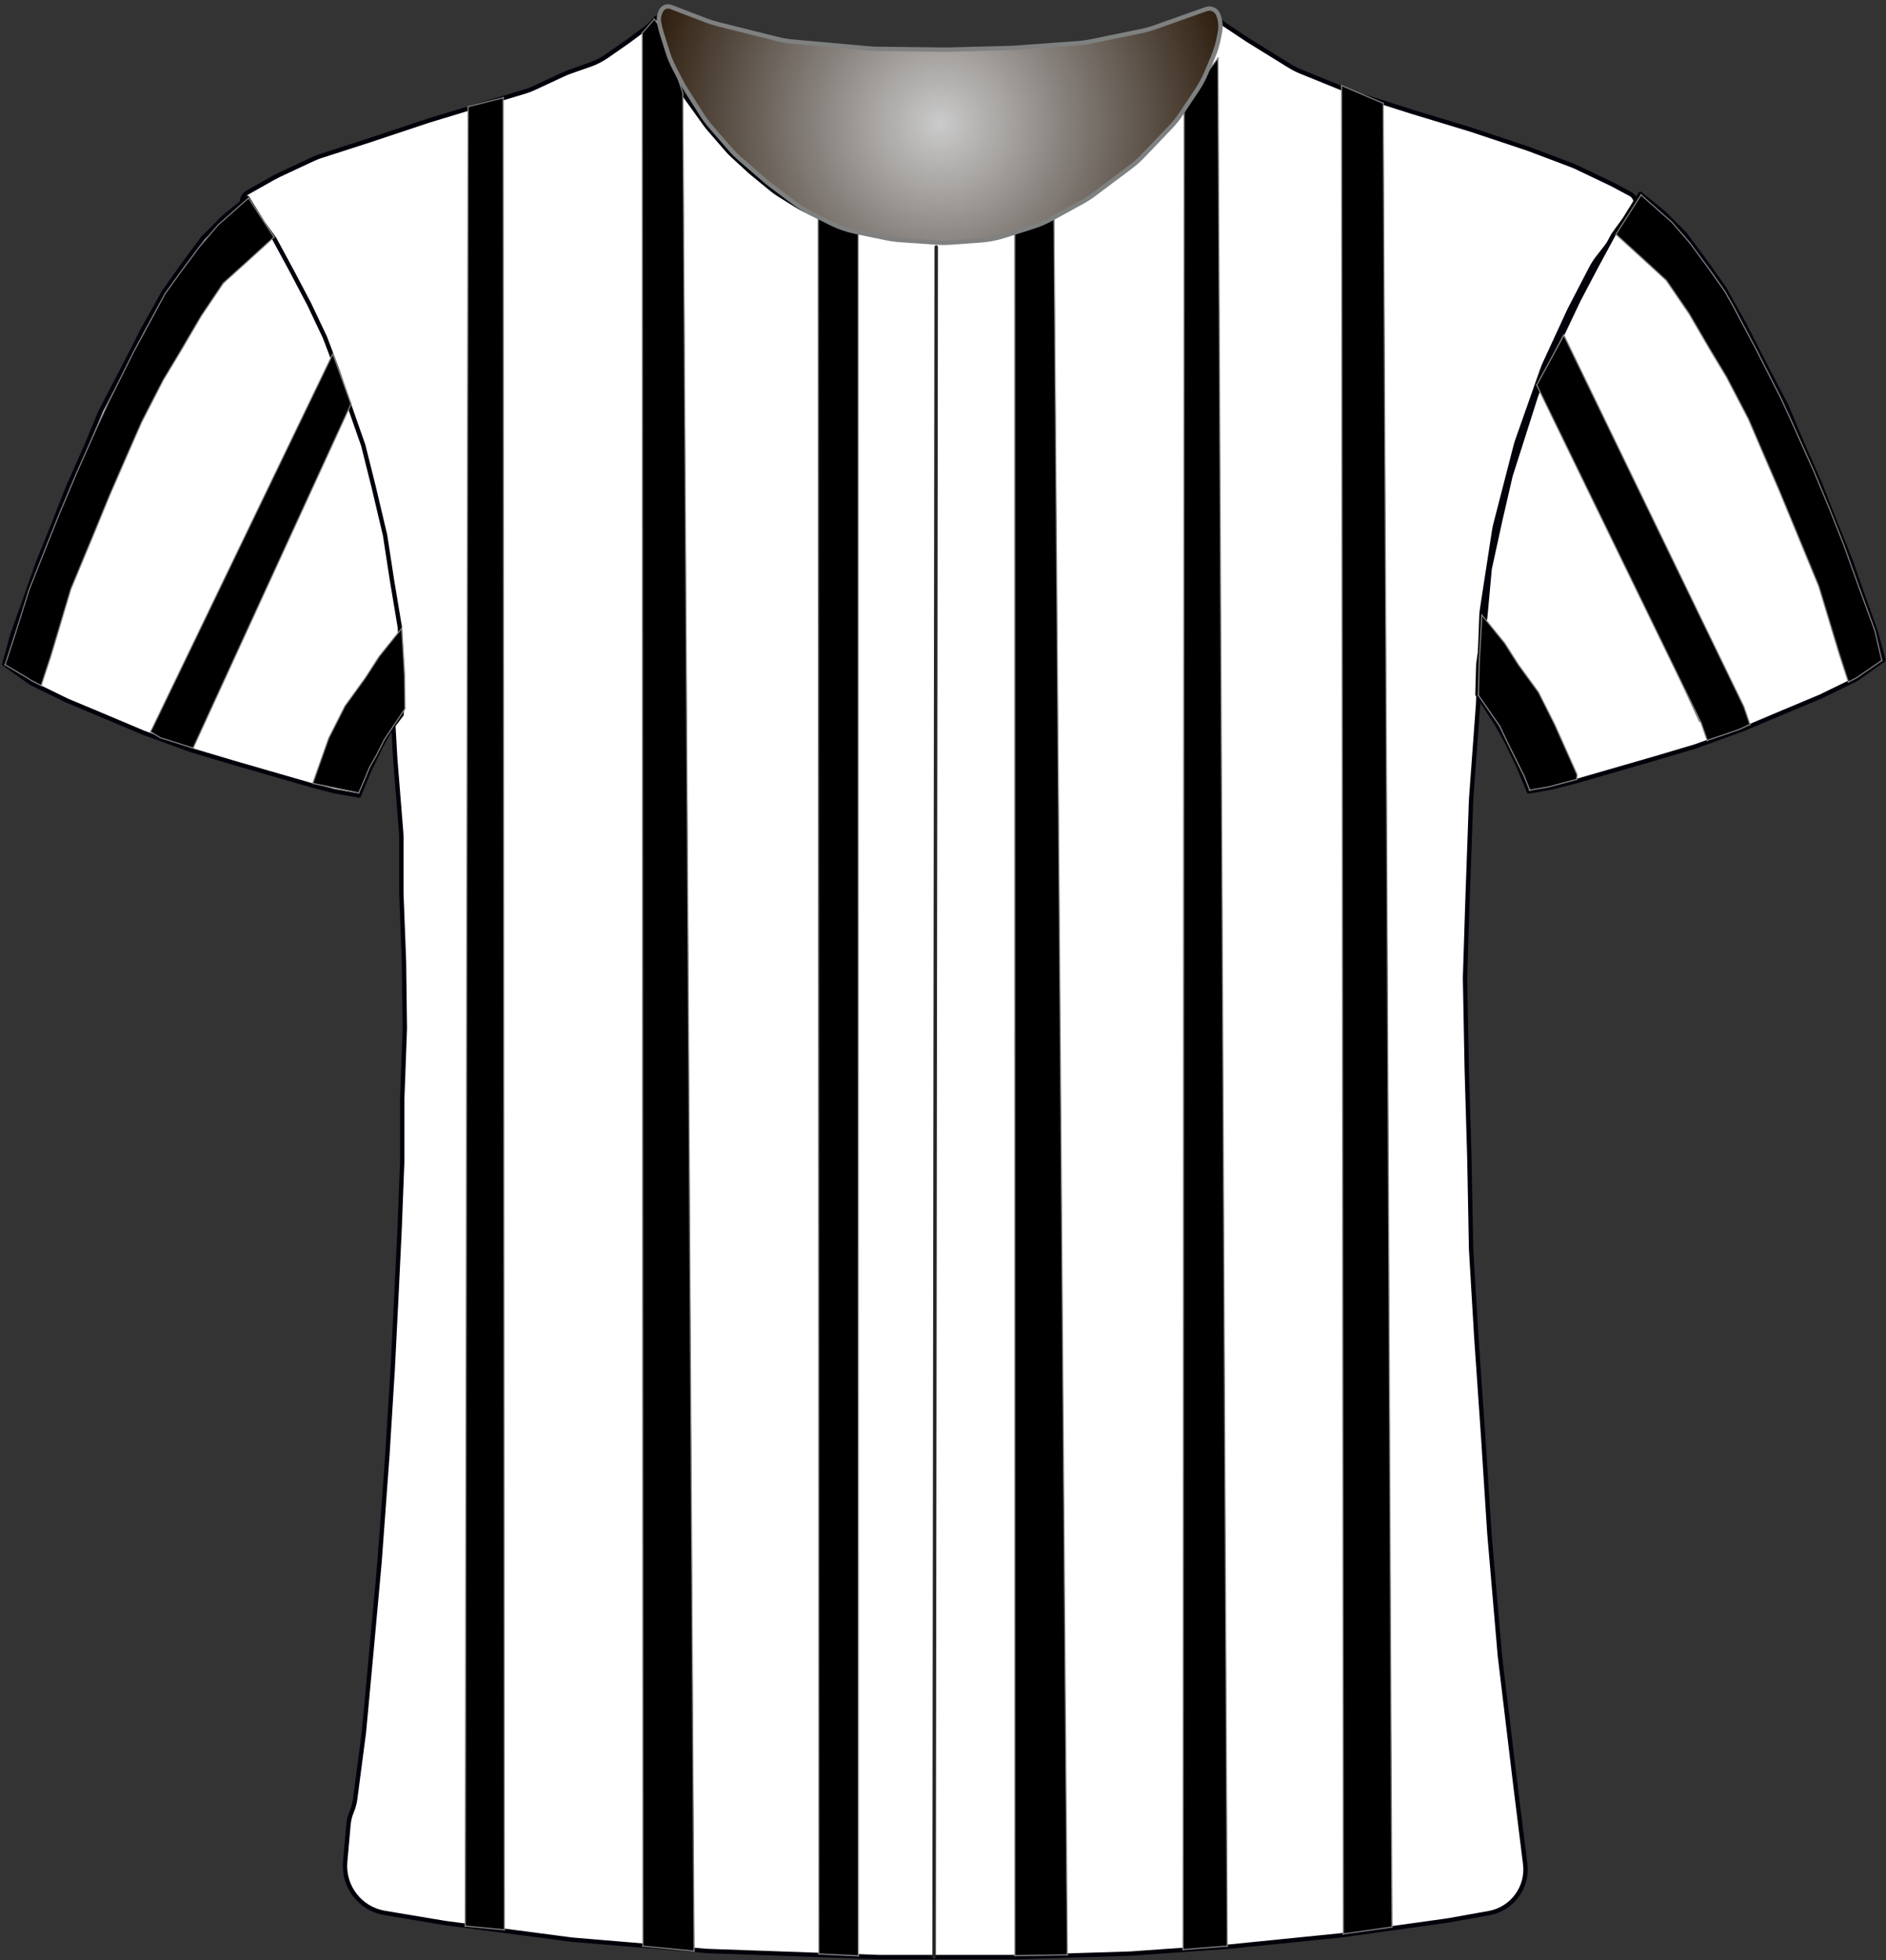 <?xml version="1.0" encoding="UTF-8" standalone="no"?>
<!DOCTYPE svg PUBLIC "-//W3C//DTD SVG 1.1//EN" "http://www.w3.org/Graphics/SVG/1.1/DTD/svg11.dtd">
<svg xmlns="http://www.w3.org/2000/svg" xmlns:xl="http://www.w3.org/1999/xlink" xmlns:dc="http://purl.org/dc/elements/1.1/" version="1.1" viewBox="-37 -433 433 450" width="433" height="450">
  <rect x="-37" y="-433" width="433" height="450" fill="#333333" stroke="none"/>
  <defs>
    <radialGradient cx="0" cy="0" r="1" id="Gradient" gradientUnits="userSpaceOnUse">
      <stop offset="0" stop-color="#cbcbcb"/>
      <stop offset=".434" stop-color="#837d78"/>
      <stop offset="1" stop-color="#2b1b0b"/>
    </radialGradient>
    <radialGradient id="Obj_Gradient" xl:href="#Gradient" gradientTransform="translate(178.759 -404.6) scale(70.263)"/>
  </defs>
  <g id="yankes" stroke-opacity="1" stroke="none" fill-opacity="1" stroke-dasharray="none" fill="none">
    <title>yankes</title>
    <g id="yankes_Capa_1">
      <title>Capa 1</title>
      <g id="Graphic_20">
        <path d="M 51.33 6.173 L 65.072 8.463 C 65.256 8.494 65.44 8.521 65.624 8.545 L 93.978 12.261 C 94.224 12.293 94.471 12.32 94.719 12.34 L 124.962 14.877 C 125.219 14.898 125.476 14.914 125.734 14.923 L 164.665 16.299 C 164.853 16.306 165.042 16.309 165.23 16.309 L 196.697 16.309 C 196.864 16.309 197.031 16.307 197.197 16.301 L 222.232 15.519 C 222.442 15.512 222.652 15.502 222.862 15.487 L 244.91 13.926 C 245.068 13.915 245.226 13.901 245.384 13.885 L 270.645 11.34 C 270.846 11.319 271.048 11.295 271.249 11.267 L 295.041 7.952 C 295.245 7.923 295.449 7.891 295.652 7.855 L 304.847 6.209 C 310.175 5.256 313.825 .302 313.159 -5.068 L 310.951 -22.859 C 310.949 -22.88 310.946 -22.902 310.944 -22.923 L 307.38 -52.621 C 307.358 -52.801 307.34 -52.981 307.324 -53.161 L 304.962 -80.72 C 304.952 -80.834 304.944 -80.948 304.936 -81.061 L 303.55 -102.653 C 303.548 -102.678 303.547 -102.703 303.545 -102.729 L 301.953 -125.815 C 301.949 -125.866 301.946 -125.916 301.943 -125.967 L 300.767 -145.769 C 300.754 -145.984 300.745 -146.198 300.741 -146.413 L 300.349 -167.008 C 300.348 -167.063 300.347 -167.118 300.345 -167.174 L 299.75 -187.408 C 299.748 -187.463 299.747 -187.518 299.746 -187.574 L 299.355 -208.083 C 299.35 -208.355 299.352 -208.627 299.36 -208.898 L 299.946 -227.258 C 299.947 -227.28 299.948 -227.302 299.949 -227.324 L 300.737 -249.193 C 300.744 -249.392 300.755 -249.59 300.769 -249.788 L 302.327 -271.009 C 302.341 -271.197 302.351 -271.385 302.358 -271.574 L 303.113 -291.473 C 303.136 -292.084 303.194 -292.694 303.287 -293.299 L 306.026 -311.103 C 306.107 -311.628 306.214 -312.149 306.346 -312.663 L 310.975 -330.621 C 311.09 -331.067 311.224 -331.509 311.377 -331.944 L 317.098 -348.183 C 317.264 -348.655 317.452 -349.118 317.662 -349.572 L 323.193 -361.557 C 323.296 -361.78 323.404 -362 323.517 -362.217 L 328.275 -371.394 C 328.722 -372.257 329.248 -373.077 329.844 -373.845 L 337.237 -383.361 C 337.87 -384.175 338.294 -385.13 338.474 -386.145 L 338.474 -386.145 C 338.637 -387.067 338.189 -387.99 337.364 -388.432 L 333.475 -390.515 C 333.257 -390.632 333.035 -390.744 332.812 -390.851 L 324.958 -394.6 C 324.551 -394.794 324.136 -394.971 323.715 -395.13 L 314.04 -398.78 C 313.845 -398.854 313.648 -398.924 313.451 -398.99 L 300.756 -403.221 C 300.617 -403.268 300.477 -403.312 300.337 -403.355 L 287.453 -407.259 C 287.383 -407.28 287.312 -407.302 287.242 -407.324 L 274.738 -411.303 C 274.344 -411.428 273.956 -411.569 273.573 -411.724 L 261.597 -416.584 C 260.765 -416.921 259.964 -417.328 259.2 -417.8 L 249.581 -423.746 C 249.425 -423.843 249.271 -423.942 249.119 -424.043 L 244.229 -427.303 C 243.247 -427.957 242.376 -428.763 241.647 -429.691 L 241.647 -429.691 C 241.542 -429.825 241.347 -429.849 241.213 -429.743 C 241.11 -429.662 241.069 -429.526 241.11 -429.402 L 241.247 -428.991 C 241.707 -427.613 241.811 -426.142 241.551 -424.713 L 241.156 -422.54 C 240.885 -421.048 240.403 -419.603 239.725 -418.246 L 238.193 -415.182 C 237.896 -414.588 237.563 -414.014 237.195 -413.462 L 233.991 -408.656 C 233.563 -408.014 233.088 -407.403 232.571 -406.828 L 228.009 -401.759 C 227.968 -401.714 227.927 -401.668 227.885 -401.623 L 221.891 -395.115 C 221.263 -394.434 220.577 -393.808 219.841 -393.245 L 214.817 -389.403 C 214.371 -389.062 213.907 -388.744 213.428 -388.452 L 206.941 -384.497 C 206.28 -384.093 205.589 -383.739 204.876 -383.435 L 197.761 -380.407 C 196.953 -380.064 196.119 -379.787 195.266 -379.58 L 191.187 -378.591 C 190.362 -378.391 189.522 -378.257 188.676 -378.19 L 182.976 -377.74 C 182.557 -377.707 182.137 -377.691 181.717 -377.691 L 174.684 -377.691 C 173.927 -377.691 173.171 -377.745 172.422 -377.852 L 164.475 -378.987 C 163.99 -379.056 163.509 -379.148 163.032 -379.261 L 157.071 -380.68 C 155.925 -380.953 154.814 -381.352 153.755 -381.868 L 147.475 -384.935 C 146.99 -385.172 146.518 -385.433 146.059 -385.718 L 141.847 -388.332 C 141.248 -388.704 140.674 -389.115 140.129 -389.563 L 135.683 -393.215 C 135.459 -393.399 135.241 -393.589 135.027 -393.784 L 131.225 -397.27 C 130.774 -397.683 130.346 -398.123 129.945 -398.585 L 125.827 -403.338 C 125.507 -403.706 125.205 -404.089 124.921 -404.485 L 120.491 -410.655 C 119.996 -411.345 119.557 -412.072 119.177 -412.831 L 117.252 -416.681 C 116.785 -417.616 116.186 -418.48 115.474 -419.245 L 115.464 -419.256 C 114.771 -420.001 114.321 -420.939 114.174 -421.945 L 114.174 -421.945 C 114.023 -422.972 113.995 -424.013 114.089 -425.046 L 114.399 -428.457 C 114.423 -428.719 114.23 -428.951 113.968 -428.975 C 113.805 -428.99 113.647 -428.92 113.547 -428.791 L 113.547 -428.791 C 112.884 -427.928 112.104 -427.162 111.229 -426.515 L 107.333 -423.628 C 107.209 -423.537 107.084 -423.447 106.958 -423.359 L 102.336 -420.137 C 101.149 -419.31 99.856 -418.648 98.491 -418.168 L 93.884 -416.55 C 93.393 -416.377 92.911 -416.181 92.44 -415.962 L 85.593 -412.777 C 84.897 -412.453 84.178 -412.18 83.443 -411.959 L 72.572 -408.698 C 72.556 -408.693 72.539 -408.688 72.522 -408.683 L 61.554 -405.354 C 61.416 -405.312 61.279 -405.268 61.142 -405.223 L 48.221 -400.915 C 48.172 -400.899 48.123 -400.883 48.073 -400.867 L 36.706 -397.2 C 36.068 -396.994 35.443 -396.748 34.835 -396.464 L 26.903 -392.751 C 26.533 -392.578 26.169 -392.39 25.813 -392.189 L 19.867 -388.828 C 18.614 -388.12 18.172 -386.53 18.881 -385.277 C 18.958 -385.14 19.047 -385.011 19.147 -384.891 L 20.011 -383.854 C 20.766 -382.948 21.419 -381.961 21.957 -380.912 L 25.034 -374.912 C 25.11 -374.764 25.187 -374.618 25.267 -374.474 L 29.222 -367.317 C 29.306 -367.166 29.387 -367.014 29.465 -366.86 L 33.574 -358.822 C 33.823 -358.335 34.047 -357.835 34.244 -357.325 L 37.727 -348.343 C 37.741 -348.308 37.754 -348.274 37.768 -348.239 L 41.364 -339.153 C 41.486 -338.845 41.599 -338.533 41.701 -338.218 L 44.323 -330.165 C 44.339 -330.116 44.355 -330.066 44.371 -330.016 L 47.443 -320.258 C 47.646 -319.614 47.807 -318.958 47.927 -318.293 L 49.913 -307.284 C 49.936 -307.155 49.957 -307.026 49.977 -306.897 L 51.683 -295.904 C 51.726 -295.629 51.762 -295.352 51.79 -295.075 L 52.677 -286.378 C 52.724 -285.92 52.751 -285.46 52.758 -285 L 52.942 -273.024 C 52.946 -272.802 52.954 -272.58 52.966 -272.358 L 53.737 -258.876 C 53.744 -258.753 53.752 -258.629 53.762 -258.506 L 55.096 -241.931 C 55.13 -241.505 55.147 -241.076 55.147 -240.648 L 55.147 -228.198 C 55.147 -227.993 55.151 -227.788 55.159 -227.583 L 55.74 -212.494 C 55.745 -212.359 55.748 -212.223 55.75 -212.087 L 55.942 -197.291 C 55.946 -197.024 55.942 -196.758 55.933 -196.491 L 55.358 -180.987 C 55.351 -180.79 55.347 -180.592 55.347 -180.395 L 55.347 -166.798 C 55.347 -166.593 55.343 -166.388 55.336 -166.184 L 54.75 -150.969 C 54.748 -150.917 54.746 -150.865 54.744 -150.813 L 53.948 -134.31 C 53.948 -134.297 53.947 -134.284 53.946 -134.271 L 53.152 -118.58 C 53.149 -118.521 53.146 -118.461 53.142 -118.402 L 51.953 -99.181 C 51.949 -99.121 51.945 -99.061 51.941 -99.001 L 50.158 -74.631 C 50.151 -74.538 50.143 -74.444 50.135 -74.35 L 48.349 -54.706 C 48.348 -54.696 48.347 -54.686 48.346 -54.676 L 46.575 -35.591 C 46.557 -35.391 46.534 -35.191 46.508 -34.992 L 44.548 -20.019 C 44.415 -19.005 44.146 -18.013 43.747 -17.071 L 43.747 -17.071 C 43.35 -16.13 43.101 -15.133 43.01 -14.116 L 42.247 -5.571 C 41.74 .116 45.698 5.234 51.33 6.173 Z" fill="white"/>
        <path d="M 51.33 6.173 L 65.072 8.463 C 65.256 8.494 65.44 8.521 65.624 8.545 L 93.978 12.261 C 94.224 12.293 94.471 12.32 94.719 12.34 L 124.962 14.877 C 125.219 14.898 125.476 14.914 125.734 14.923 L 164.665 16.299 C 164.853 16.306 165.042 16.309 165.23 16.309 L 196.697 16.309 C 196.864 16.309 197.031 16.307 197.197 16.301 L 222.232 15.519 C 222.442 15.512 222.652 15.502 222.862 15.487 L 244.91 13.926 C 245.068 13.915 245.226 13.901 245.384 13.885 L 270.645 11.34 C 270.846 11.319 271.048 11.295 271.249 11.267 L 295.041 7.952 C 295.245 7.923 295.449 7.891 295.652 7.855 L 304.847 6.209 C 310.175 5.256 313.825 .302 313.159 -5.068 L 310.951 -22.859 C 310.949 -22.88 310.946 -22.902 310.944 -22.923 L 307.38 -52.621 C 307.358 -52.801 307.34 -52.981 307.324 -53.161 L 304.962 -80.72 C 304.952 -80.834 304.944 -80.948 304.936 -81.061 L 303.55 -102.653 C 303.548 -102.678 303.547 -102.703 303.545 -102.729 L 301.953 -125.815 C 301.949 -125.866 301.946 -125.916 301.943 -125.967 L 300.767 -145.769 C 300.754 -145.984 300.745 -146.198 300.741 -146.413 L 300.349 -167.008 C 300.348 -167.063 300.347 -167.118 300.345 -167.174 L 299.75 -187.408 C 299.748 -187.463 299.747 -187.518 299.746 -187.574 L 299.355 -208.083 C 299.35 -208.355 299.352 -208.627 299.36 -208.898 L 299.946 -227.258 C 299.947 -227.28 299.948 -227.302 299.949 -227.324 L 300.737 -249.193 C 300.744 -249.392 300.755 -249.59 300.769 -249.788 L 302.327 -271.009 C 302.341 -271.197 302.351 -271.385 302.358 -271.574 L 303.113 -291.473 C 303.136 -292.084 303.194 -292.694 303.287 -293.299 L 306.026 -311.103 C 306.107 -311.628 306.214 -312.149 306.346 -312.663 L 310.975 -330.621 C 311.09 -331.067 311.224 -331.509 311.377 -331.944 L 317.098 -348.183 C 317.264 -348.655 317.452 -349.118 317.662 -349.572 L 323.193 -361.557 C 323.296 -361.78 323.404 -362 323.517 -362.217 L 328.275 -371.394 C 328.722 -372.257 329.248 -373.077 329.844 -373.845 L 337.237 -383.361 C 337.87 -384.175 338.294 -385.13 338.474 -386.145 L 338.474 -386.145 C 338.637 -387.067 338.189 -387.99 337.364 -388.432 L 333.475 -390.515 C 333.257 -390.632 333.035 -390.744 332.812 -390.851 L 324.958 -394.6 C 324.551 -394.794 324.136 -394.971 323.715 -395.13 L 314.04 -398.78 C 313.845 -398.854 313.648 -398.924 313.451 -398.99 L 300.756 -403.221 C 300.617 -403.268 300.477 -403.312 300.337 -403.355 L 287.453 -407.259 C 287.383 -407.28 287.312 -407.302 287.242 -407.324 L 274.738 -411.303 C 274.344 -411.428 273.956 -411.569 273.573 -411.724 L 261.597 -416.584 C 260.765 -416.921 259.964 -417.328 259.2 -417.8 L 249.581 -423.746 C 249.425 -423.843 249.271 -423.942 249.119 -424.043 L 244.229 -427.303 C 243.247 -427.957 242.376 -428.763 241.647 -429.691 L 241.647 -429.691 C 241.542 -429.825 241.347 -429.849 241.213 -429.743 C 241.11 -429.662 241.069 -429.526 241.11 -429.402 L 241.247 -428.991 C 241.707 -427.613 241.811 -426.142 241.551 -424.713 L 241.156 -422.54 C 240.885 -421.048 240.403 -419.603 239.725 -418.246 L 238.193 -415.182 C 237.896 -414.588 237.563 -414.014 237.195 -413.462 L 233.991 -408.656 C 233.563 -408.014 233.088 -407.403 232.571 -406.828 L 228.009 -401.759 C 227.968 -401.714 227.927 -401.668 227.885 -401.623 L 221.891 -395.115 C 221.263 -394.434 220.577 -393.808 219.841 -393.245 L 214.817 -389.403 C 214.371 -389.062 213.907 -388.744 213.428 -388.452 L 206.941 -384.497 C 206.28 -384.093 205.589 -383.739 204.876 -383.435 L 197.761 -380.407 C 196.953 -380.064 196.119 -379.787 195.266 -379.58 L 191.187 -378.591 C 190.362 -378.391 189.522 -378.257 188.676 -378.19 L 182.976 -377.74 C 182.557 -377.707 182.137 -377.691 181.717 -377.691 L 174.684 -377.691 C 173.927 -377.691 173.171 -377.745 172.422 -377.852 L 164.475 -378.987 C 163.99 -379.056 163.509 -379.148 163.032 -379.261 L 157.071 -380.68 C 155.925 -380.953 154.814 -381.352 153.755 -381.868 L 147.475 -384.935 C 146.99 -385.172 146.518 -385.433 146.059 -385.718 L 141.847 -388.332 C 141.248 -388.704 140.674 -389.115 140.129 -389.563 L 135.683 -393.215 C 135.459 -393.399 135.241 -393.589 135.027 -393.784 L 131.225 -397.27 C 130.774 -397.683 130.346 -398.123 129.945 -398.585 L 125.827 -403.338 C 125.507 -403.706 125.205 -404.089 124.921 -404.485 L 120.491 -410.655 C 119.996 -411.345 119.557 -412.072 119.177 -412.831 L 117.252 -416.681 C 116.785 -417.616 116.186 -418.48 115.474 -419.245 L 115.464 -419.256 C 114.771 -420.001 114.321 -420.939 114.174 -421.945 L 114.174 -421.945 C 114.023 -422.972 113.995 -424.013 114.089 -425.046 L 114.399 -428.457 C 114.423 -428.719 114.23 -428.951 113.968 -428.975 C 113.805 -428.99 113.647 -428.92 113.547 -428.791 L 113.547 -428.791 C 112.884 -427.928 112.104 -427.162 111.229 -426.515 L 107.333 -423.628 C 107.209 -423.537 107.084 -423.447 106.958 -423.359 L 102.336 -420.137 C 101.149 -419.31 99.856 -418.648 98.491 -418.168 L 93.884 -416.55 C 93.393 -416.377 92.911 -416.181 92.44 -415.962 L 85.593 -412.777 C 84.897 -412.453 84.178 -412.18 83.443 -411.959 L 72.572 -408.698 C 72.556 -408.693 72.539 -408.688 72.522 -408.683 L 61.554 -405.354 C 61.416 -405.312 61.279 -405.268 61.142 -405.223 L 48.221 -400.915 C 48.172 -400.899 48.123 -400.883 48.073 -400.867 L 36.706 -397.2 C 36.068 -396.994 35.443 -396.748 34.835 -396.464 L 26.903 -392.751 C 26.533 -392.578 26.169 -392.39 25.813 -392.189 L 19.867 -388.828 C 18.614 -388.12 18.172 -386.53 18.881 -385.277 C 18.958 -385.14 19.047 -385.011 19.147 -384.891 L 20.011 -383.854 C 20.766 -382.948 21.419 -381.961 21.957 -380.912 L 25.034 -374.912 C 25.11 -374.764 25.187 -374.618 25.267 -374.474 L 29.222 -367.317 C 29.306 -367.166 29.387 -367.014 29.465 -366.86 L 33.574 -358.822 C 33.823 -358.335 34.047 -357.835 34.244 -357.325 L 37.727 -348.343 C 37.741 -348.308 37.754 -348.274 37.768 -348.239 L 41.364 -339.153 C 41.486 -338.845 41.599 -338.533 41.701 -338.218 L 44.323 -330.165 C 44.339 -330.116 44.355 -330.066 44.371 -330.016 L 47.443 -320.258 C 47.646 -319.614 47.807 -318.958 47.927 -318.293 L 49.913 -307.284 C 49.936 -307.155 49.957 -307.026 49.977 -306.897 L 51.683 -295.904 C 51.726 -295.629 51.762 -295.352 51.79 -295.075 L 52.677 -286.378 C 52.724 -285.92 52.751 -285.46 52.758 -285 L 52.942 -273.024 C 52.946 -272.802 52.954 -272.58 52.966 -272.358 L 53.737 -258.876 C 53.744 -258.753 53.752 -258.629 53.762 -258.506 L 55.096 -241.931 C 55.13 -241.505 55.147 -241.076 55.147 -240.648 L 55.147 -228.198 C 55.147 -227.993 55.151 -227.788 55.159 -227.583 L 55.74 -212.494 C 55.745 -212.359 55.748 -212.223 55.75 -212.087 L 55.942 -197.291 C 55.946 -197.024 55.942 -196.758 55.933 -196.491 L 55.358 -180.987 C 55.351 -180.79 55.347 -180.592 55.347 -180.395 L 55.347 -166.798 C 55.347 -166.593 55.343 -166.388 55.336 -166.184 L 54.75 -150.969 C 54.748 -150.917 54.746 -150.865 54.744 -150.813 L 53.948 -134.31 C 53.948 -134.297 53.947 -134.284 53.946 -134.271 L 53.152 -118.58 C 53.149 -118.521 53.146 -118.461 53.142 -118.402 L 51.953 -99.181 C 51.949 -99.121 51.945 -99.061 51.941 -99.001 L 50.158 -74.631 C 50.151 -74.538 50.143 -74.444 50.135 -74.35 L 48.349 -54.706 C 48.348 -54.696 48.347 -54.686 48.346 -54.676 L 46.575 -35.591 C 46.557 -35.391 46.534 -35.191 46.508 -34.992 L 44.548 -20.019 C 44.415 -19.005 44.146 -18.013 43.747 -17.071 L 43.747 -17.071 C 43.35 -16.13 43.101 -15.133 43.01 -14.116 L 42.247 -5.571 C 41.74 .116 45.698 5.234 51.33 6.173 Z" stroke="#00010a" stroke-linecap="round" stroke-linejoin="round" stroke-width="1"/>
      </g>
      <g id="Graphic_19">
        <path d="M -36 -280.554 L -29.8 -276.154 L -21.6 -272.154 L -13 -268.554 L -4 -264.754 L 7 -260.754 L 16.4 -257.954 L 25.4 -255.354 L 34.4 -252.754 L 39.8 -251.354 L 45.4 -250.354 L 47.8 -256.154 L 50.4 -261.554 L 52.6 -265.554 L 55.2 -268.954 L 55.4 -277.954 L 54.8 -288.954 L 53 -299.754 L 51.4 -310.154 L 48.8 -321.154 L 46.4 -330.754 L 43.6 -338.754 L 40.4 -348.154 L 37.6 -355.554 L 34 -363.154 L 30 -370.754 L 26 -378.154 L 23.4 -381.754 L 19.8 -387.554 L 14.4 -383.154 L 9.6 -378.354 L 5 -372.154 L .6 -365.954 L -4.2 -357.354 L -9 -347.954 L -13.8 -338.754 L -17.4 -330.154 L -21.4 -321.154 L -24.6 -312.954 L -28.4 -303.554 L -31.2 -295.554 L -34.2 -287.154 Z" fill="white"/>
        <path d="M -36 -280.554 L -29.8 -276.154 L -21.6 -272.154 L -13 -268.554 L -4 -264.754 L 7 -260.754 L 16.4 -257.954 L 25.4 -255.354 L 34.4 -252.754 L 39.8 -251.354 L 45.4 -250.354 L 47.8 -256.154 L 50.4 -261.554 L 52.6 -265.554 L 55.2 -268.954 L 55.4 -277.954 L 54.8 -288.954 L 53 -299.754 L 51.4 -310.154 L 48.8 -321.154 L 46.4 -330.754 L 43.6 -338.754 L 40.4 -348.154 L 37.6 -355.554 L 34 -363.154 L 30 -370.754 L 26 -378.154 L 23.4 -381.754 L 19.8 -387.554 L 14.4 -383.154 L 9.6 -378.354 L 5 -372.154 L .6 -365.954 L -4.2 -357.354 L -9 -347.954 L -13.8 -338.754 L -17.4 -330.154 L -21.4 -321.154 L -24.6 -312.954 L -28.4 -303.554 L -31.2 -295.554 L -34.2 -287.154 Z" stroke="#00010a" stroke-linecap="round" stroke-linejoin="round" stroke-width="1"/>
      </g>
      <g id="Graphic_18">
        <path d="M 395.405 -281.497 L 389.205 -277.097 L 381.005 -273.097 L 372.405 -269.497 L 363.405 -265.697 L 352.405 -261.697 L 343.005 -258.897 L 334.005 -256.297 L 325.005 -253.697 L 319.605 -252.297 L 314.005 -251.297 L 311.605 -257.097 L 309.005 -262.497 L 306.805 -266.497 L 302.2 -273.6 L 302.4 -280.6 L 304 -291.4 L 305 -302.4 L 307.4 -313.4 L 309.8 -323.8 L 312.8 -333.2 L 315.6 -342 L 318.4 -349.6 L 321.805 -356.497 L 325.405 -364.097 L 329.405 -371.697 L 333.405 -379.097 L 336.005 -382.697 L 339.605 -388.497 L 345.005 -384.097 L 349.805 -379.297 L 354.405 -373.097 L 358.805 -366.897 L 363.605 -358.297 L 368.405 -348.897 L 373.205 -339.697 L 376.805 -331.097 L 380.805 -322.097 L 384.005 -313.897 L 387.805 -304.497 L 390.605 -296.497 L 393.605 -288.097 Z" fill="white"/>
        <path d="M 395.405 -281.497 L 389.205 -277.097 L 381.005 -273.097 L 372.405 -269.497 L 363.405 -265.697 L 352.405 -261.697 L 343.005 -258.897 L 334.005 -256.297 L 325.005 -253.697 L 319.605 -252.297 L 314.005 -251.297 L 311.605 -257.097 L 309.005 -262.497 L 306.805 -266.497 L 302.2 -273.6 L 302.4 -280.6 L 304 -291.4 L 305 -302.4 L 307.4 -313.4 L 309.8 -323.8 L 312.8 -333.2 L 315.6 -342 L 318.4 -349.6 L 321.805 -356.497 L 325.405 -364.097 L 329.405 -371.697 L 333.405 -379.097 L 336.005 -382.697 L 339.605 -388.497 L 345.005 -384.097 L 349.805 -379.297 L 354.405 -373.097 L 358.805 -366.897 L 363.605 -358.297 L 368.405 -348.897 L 373.205 -339.697 L 376.805 -331.097 L 380.805 -322.097 L 384.005 -313.897 L 387.805 -304.497 L 390.605 -296.497 L 393.605 -288.097 Z" stroke="#00010a" stroke-linecap="round" stroke-linejoin="round" stroke-width="1"/>
      </g>
      <g id="Graphic_11">
        <path d="M 196 16 L 208 15.8 L 205 -383.5 L 196 -381.362 Z" fill="black"/>
        <path d="M 195.948 16.001 L 208.104 15.799 M 208.032 15.88 L 204.955 -383.606 M 205.033 -383.555 L 195.834 -381.383 M 195.954 -381.51 L 196 16.058 M 195.964 15.97 L 208.047 15.782 M 208.038 15.864 L 204.959 -383.552 M 205.052 -383.557 L 195.972 -381.418 M 195.981 -381.526 L 196.019 15.984" stroke="gray" stroke-linecap="round" stroke-linejoin="round" stroke-width=".25"/>
      </g>
      <g id="Graphic_10">
        <path d="M 151 15.6 L 160 16 L 160 -380.313 L 150.8 -383.5 Z" fill="black"/>
        <path d="M 150.924 15.596 L 160.122 16.041 M 160.047 16.128 L 160.018 -380.38 M 160.133 -380.262 L 150.778 -383.543 M 150.829 -383.615 L 151 15.642 M 150.94 15.572 L 160.064 16.007 M 160.048 16.113 L 160.025 -380.317 M 160.145 -380.269 L 150.84 -383.526 M 150.855 -383.631 L 151.018 15.584" stroke="gray" stroke-linecap="round" stroke-linejoin="round" stroke-width=".25"/>
      </g>
      <g id="Graphic_9">
        <path d="M 110.6 13.8 L 122.4 15 L 119.8 -411.735 L 115 -426.2 L 113.2 -428.6 L 110.4 -425.4 Z" fill="black"/>
        <path d="M 110.5 13.79 L 122.414 14.956 M 122.339 15.052 L 119.756 -411.764 M 119.778 -411.612 L 114.955 -426.275 M 115.051 -426.104 L 113.147 -428.665 M 113.23 -428.617 L 110.402 -425.367 M 110.443 -425.526 L 110.6 13.864 M 110.515 13.774 L 122.355 14.922 M 122.35 15.036 L 119.767 -411.693 M 119.791 -411.627 L 114.99 -426.214 M 115.066 -426.119 L 113.219 -428.603 M 113.246 -428.632 L 110.459 -425.429 M 110.468 -425.541 L 110.617 13.784" stroke="gray" stroke-linecap="round" stroke-linejoin="round" stroke-width=".25"/>
      </g>
      <g id="Graphic_8">
        <path d="M 234.6 14.6 L 244.8 13.8 L 242.6 -419.6 L 234.8 -409.499 Z" fill="black"/>
        <path d="M 234.568 14.603 L 244.831 13.78 M 244.755 13.9 L 242.619 -419.715 M 242.687 -419.708 L 234.792 -409.393 M 234.854 -409.547 L 234.6 14.705 M 234.583 14.578 L 244.77 13.762 M 244.76 13.885 L 242.633 -419.635 M 242.712 -419.716 L 234.878 -409.483 M 234.878 -409.563 L 234.63 14.584" stroke="gray" stroke-linecap="round" stroke-linejoin="round" stroke-width=".25"/>
      </g>
      <g id="Graphic_7">
        <path d="M 271.4 11 L 282.6 9.4 L 280.6 -409.313 L 271 -413.4 Z" fill="black"/>
        <path d="M 271.344 11.008 L 282.648 9.412 M 282.571 9.455 L 280.557 -409.39 M 280.611 -409.263 L 270.973 -413.365 M 271.004 -413.416 L 271.4 11.089 M 271.36 10.99 L 282.586 9.403 M 282.585 9.439 L 280.559 -409.301 M 280.624 -409.272 L 271.019 -413.366 M 271.027 -413.431 L 271.428 10.984" stroke="gray" stroke-linecap="round" stroke-linejoin="round" stroke-width=".25"/>
      </g>
      <g id="Graphic_6">
        <path d="M 69.8 9.2 L 78.8 10 L 78.5 -410.5 L 70.5 -408.447 Z" fill="black"/>
        <path d="M 69.72 9.192 L 78.865 10.067 M 78.787 10.103 L 78.52 -410.664 M 78.618 -410.575 L 70.398 -408.485 M 70.454 -408.555 L 69.8 9.274 M 69.736 9.166 L 78.803 10.043 M 78.795 10.088 L 78.526 -410.566 M 78.633 -410.59 L 70.471 -408.508 M 70.476 -408.57 L 69.827 9.184" stroke="gray" stroke-linecap="round" stroke-linejoin="round" stroke-width=".25"/>
      </g>
      <g id="Graphic_21">
        <path d="M 117.006 -431.41 L 125.171 -428.292 C 126.029 -427.964 126.906 -427.688 127.797 -427.466 L 141.514 -424.036 C 142.676 -423.746 143.858 -423.547 145.051 -423.44 L 162.577 -421.879 C 163.165 -421.826 163.755 -421.796 164.345 -421.789 L 179.824 -421.605 C 180.114 -421.602 180.404 -421.604 180.695 -421.611 L 195.118 -421.986 C 195.479 -421.995 195.839 -422.013 196.199 -422.039 L 210.571 -423.091 C 211.562 -423.164 212.548 -423.3 213.521 -423.5 L 225.094 -425.878 C 226.136 -426.093 227.162 -426.379 228.165 -426.735 L 239.917 -430.91 C 241.007 -431.297 242.21 -430.766 242.659 -429.7 L 242.659 -429.7 C 243.181 -428.46 243.333 -427.095 243.097 -425.771 L 242.916 -424.76 C 242.613 -423.059 242.118 -421.397 241.442 -419.807 L 239.899 -416.176 C 239.34 -414.861 238.661 -413.602 237.868 -412.414 L 234.183 -406.885 C 233.435 -405.764 232.591 -404.711 231.659 -403.737 L 225.364 -397.162 C 224.495 -396.256 223.555 -395.422 222.55 -394.668 L 214.176 -388.387 C 213.299 -387.73 212.377 -387.136 211.416 -386.61 L 204.231 -382.679 C 202.919 -381.961 201.542 -381.373 200.116 -380.923 L 193.443 -378.816 C 191.727 -378.274 189.952 -377.935 188.156 -377.807 L 181.27 -377.315 C 180.197 -377.238 179.121 -377.237 178.049 -377.311 L 169.612 -377.893 C 168.578 -377.964 167.55 -378.105 166.535 -378.315 L 159.4 -379.792 C 157.448 -380.195 155.556 -380.851 153.774 -381.743 L 149.114 -384.072 C 147.88 -384.69 146.704 -385.416 145.6 -386.244 L 139.918 -390.506 C 139.479 -390.835 139.052 -391.18 138.637 -391.54 L 132.882 -396.538 C 132.068 -397.245 131.304 -398.009 130.597 -398.823 L 126.192 -403.896 C 125.438 -404.764 124.75 -405.688 124.134 -406.659 L 120.4 -412.547 C 120.04 -413.115 119.704 -413.699 119.395 -414.297 L 117.775 -417.43 C 117.166 -418.608 116.659 -419.836 116.262 -421.101 L 114.982 -425.174 C 114.767 -425.858 114.584 -426.551 114.434 -427.251 L 114.359 -427.6 C 114.165 -428.508 114.272 -429.456 114.665 -430.297 L 114.759 -430.5 C 115.154 -431.345 116.134 -431.742 117.006 -431.41 Z" fill="url(#Obj_Gradient)"/>
        <path d="M 117.006 -431.41 L 125.171 -428.292 C 126.029 -427.964 126.906 -427.688 127.797 -427.466 L 141.514 -424.036 C 142.676 -423.746 143.858 -423.547 145.051 -423.44 L 162.577 -421.879 C 163.165 -421.826 163.755 -421.796 164.345 -421.789 L 179.824 -421.605 C 180.114 -421.602 180.404 -421.604 180.695 -421.611 L 195.118 -421.986 C 195.479 -421.995 195.839 -422.013 196.199 -422.039 L 210.571 -423.091 C 211.562 -423.164 212.548 -423.3 213.521 -423.5 L 225.094 -425.878 C 226.136 -426.093 227.162 -426.379 228.165 -426.735 L 239.917 -430.91 C 241.007 -431.297 242.21 -430.766 242.659 -429.7 L 242.659 -429.7 C 243.181 -428.46 243.333 -427.095 243.097 -425.771 L 242.916 -424.76 C 242.613 -423.059 242.118 -421.397 241.442 -419.807 L 239.899 -416.176 C 239.34 -414.861 238.661 -413.602 237.868 -412.414 L 234.183 -406.885 C 233.435 -405.764 232.591 -404.711 231.659 -403.737 L 225.364 -397.162 C 224.495 -396.256 223.555 -395.422 222.55 -394.668 L 214.176 -388.387 C 213.299 -387.73 212.377 -387.136 211.416 -386.61 L 204.231 -382.679 C 202.919 -381.961 201.542 -381.373 200.116 -380.923 L 193.443 -378.816 C 191.727 -378.274 189.952 -377.935 188.156 -377.807 L 181.27 -377.315 C 180.197 -377.238 179.121 -377.237 178.049 -377.311 L 169.612 -377.893 C 168.578 -377.964 167.55 -378.105 166.535 -378.315 L 159.4 -379.792 C 157.448 -380.195 155.556 -380.851 153.774 -381.743 L 149.114 -384.072 C 147.88 -384.69 146.704 -385.416 145.6 -386.244 L 139.918 -390.506 C 139.479 -390.835 139.052 -391.18 138.637 -391.54 L 132.882 -396.538 C 132.068 -397.245 131.304 -398.009 130.597 -398.823 L 126.192 -403.896 C 125.438 -404.764 124.75 -405.688 124.134 -406.659 L 120.4 -412.547 C 120.04 -413.115 119.704 -413.699 119.395 -414.297 L 117.775 -417.43 C 117.166 -418.608 116.659 -419.836 116.262 -421.101 L 114.982 -425.174 C 114.767 -425.858 114.584 -426.551 114.434 -427.251 L 114.359 -427.6 C 114.165 -428.508 114.272 -429.456 114.665 -430.297 L 114.759 -430.5 C 115.154 -431.345 116.134 -431.742 117.006 -431.41 Z" stroke="#7f8080" stroke-linecap="round" stroke-linejoin="round" stroke-width="1"/>
      </g>
      <g id="Graphic_22">
        <path d="M 316.987 -346.361 L 353.187 -267.361 L 362.987 -271.161 L 321.987 -356.161 Z" fill="black"/>
        <path d="M 316.961 -346.419 L 353.191 -267.337 M 353.123 -267.375 L 363.059 -271.241 M 363.038 -271.136 L 321.973 -356.143 M 322.036 -356.193 L 316.968 -346.324 M 316.978 -346.435 L 353.189 -267.411 M 353.136 -267.397 L 363.013 -271.236 M 363.053 -271.151 L 321.997 -356.116 M 322.057 -356.206 L 317.007 -346.374" stroke="gray" stroke-linecap="round" stroke-linejoin="round" stroke-width=".25"/>
      </g>
      <g id="Graphic_29">
        <path d="M 315.8 -344.6 L 353.567 -266.981 L 355 -263 L 360.2 -264.8 L 362.4 -265.6 L 364.8 -266.6 L 363.367 -270.781 L 322 -356 Z" fill="black"/>
        <path d="M 315.765 -344.671 L 353.581 -266.973 M 353.538 -267.076 L 354.976 -262.922 M 354.868 -262.987 L 360.235 -264.81 M 360.125 -264.772 L 362.493 -265.608 M 362.307 -265.534 L 364.84 -266.7 M 364.788 -266.559 L 363.302 -270.901 M 363.39 -270.686 L 321.985 -356.08 M 322.039 -356.038 L 315.769 -344.543 M 315.786 -344.689 L 353.574 -267.037 M 353.565 -267.096 L 354.971 -263.032 M 354.88 -263.013 L 360.194 -264.809 M 360.141 -264.788 L 362.394 -265.595 M 362.318 -265.559 L 364.764 -266.687 M 364.792 -266.571 L 363.351 -270.805 M 363.4 -270.698 L 322.023 -356.014 M 322.059 -356.052 L 315.827 -344.61" stroke="gray" stroke-linecap="round" stroke-linejoin="round" stroke-width=".25"/>
      </g>
      <g id="Graphic_28">
        <path d="M 303.2 -291.8 L 302.6 -281 L 302.4 -273.4 L 307.2 -266.4 L 309 -262.8 L 312.8 -255 L 314.2 -251.6 L 318.6 -252.4 L 325 -254 L 325.003 -255.2 L 320 -266.6 L 316.2 -274 L 311.6 -280.4 L 308.4 -285.4 Z" fill="black"/>
        <path d="M 303.206 -291.904 L 302.604 -280.948 M 302.608 -281.073 L 302.405 -273.26 M 302.338 -273.467 L 307.302 -266.298 M 307.236 -266.404 L 309.002 -262.709 M 308.935 -262.848 L 312.87 -254.908 M 312.799 -255.067 L 314.244 -251.477 M 314.078 -251.562 L 318.701 -252.371 M 318.578 -252.346 L 325.062 -254.077 M 324.954 -253.975 L 325.058 -255.219 M 325.088 -255.114 L 319.897 -266.722 M 319.961 -266.584 L 316.167 -274.149 M 316.266 -273.983 L 311.517 -280.506 M 311.57 -280.43 L 308.369 -285.448 M 308.485 -285.283 L 303.157 -291.853 M 303.235 -291.918 L 302.635 -281.018 M 302.626 -281.089 L 302.431 -273.381 M 302.358 -273.485 L 307.276 -266.386 M 307.265 -266.426 L 308.993 -262.795 M 308.953 -262.865 L 312.851 -255 M 312.828 -255.088 L 314.222 -251.601 M 314.092 -251.592 L 318.625 -252.376 M 318.59 -252.375 L 324.972 -254.079 M 324.968 -253.991 L 325.064 -255.203 M 325.101 -255.128 L 319.951 -266.645 M 319.972 -266.598 L 316.224 -274.067 M 316.281 -273.998 L 311.556 -280.47 M 311.583 -280.444 L 308.448 -285.364 M 308.499 -285.297 L 303.21 -291.811" stroke="gray" stroke-linecap="round" stroke-linejoin="round" stroke-width=".25"/>
      </g>
      <g id="Graphic_27">
        <path d="M 334 -379.2 L 340.6 -373.2 L 345.6 -368.6 L 350.8 -361 L 355.6 -352.8 L 359.4 -346.4 L 364.4 -336.8 L 368 -328.4 L 371.6 -320.2 L 375.4 -311 L 380.6 -298.4 L 385.2 -283 L 387.4 -276.4 L 389.2 -277.4 L 390.4 -278.2 L 395 -281.4 L 393.4 -288.2 L 389.8 -298 L 386.4 -307.8 L 383.2 -315.8 L 379.4 -324.8 L 374.6 -335.6 L 372 -341.4 L 366.2 -352.8 L 360.8 -362.8 L 359 -366.2 L 355.4 -371.2 L 351 -377.2 L 346.8 -382 L 339.8 -388.2 Z" fill="black"/>
        <path d="M 333.975 -379.223 L 340.664 -373.128 M 340.562 -373.221 L 345.63 -368.566 M 345.506 -368.702 L 350.865 -360.853 M 350.744 -361.045 L 355.575 -352.756 M 355.519 -352.85 L 359.425 -346.368 M 359.353 -346.497 L 364.481 -336.659 M 364.415 -336.793 L 368.039 -328.336 M 367.961 -328.515 L 371.592 -320.106 M 371.543 -320.222 L 375.415 -310.861 M 375.346 -311.029 L 380.578 -298.354 M 380.523 -298.516 L 385.234 -282.96 M 385.189 -283.104 L 387.387 -276.333 M 387.305 -276.405 L 389.247 -277.387 M 389.133 -277.323 L 390.452 -278.225 M 390.345 -278.152 L 395.11 -281.417 M 395.061 -281.256 L 393.423 -288.289 M 393.455 -288.182 L 389.827 -298.064 M 389.862 -297.966 L 386.318 -307.86 M 386.361 -307.745 L 383.169 -315.848 M 383.224 -315.712 L 379.402 -324.884 M 379.45 -324.771 L 374.538 -335.734 M 374.62 -335.551 L 371.96 -341.378 M 372.027 -341.241 L 366.106 -352.922 M 366.163 -352.812 L 360.794 -362.935 M 360.891 -362.758 L 358.9 -366.255 M 358.987 -366.116 L 355.378 -371.229 M 355.485 -371.082 L 350.902 -377.308 M 351.002 -377.179 L 346.769 -382.052 M 346.848 -381.97 L 339.69 -388.299 M 339.796 -388.321 L 333.94 -379.106 M 333.995 -379.244 L 340.645 -373.189 M 340.583 -373.243 L 345.565 -368.662 M 345.534 -368.726 L 350.831 -360.965 M 350.771 -361.067 L 355.579 -352.801 M 355.545 -352.872 L 359.41 -346.451 M 359.369 -346.513 L 364.451 -336.776 M 364.436 -336.812 L 368.024 -328.449 M 367.99 -328.537 L 371.603 -320.167 M 371.564 -320.24 L 375.4 -310.977 M 375.369 -311.048 L 380.577 -298.434 M 380.55 -298.535 L 385.232 -283.075 M 385.216 -283.123 L 387.376 -276.447 M 387.318 -276.426 L 389.181 -277.363 M 389.146 -277.343 L 390.415 -278.219 M 390.361 -278.168 L 395.043 -281.394 M 395.069 -281.27 L 393.44 -288.247 M 393.465 -288.196 L 389.845 -298.047 M 389.863 -297.977 L 386.348 -307.796 M 386.365 -307.756 L 383.205 -315.773 M 383.225 -315.722 L 379.441 -324.822 M 379.458 -324.783 L 374.585 -335.645 M 374.635 -335.566 L 371.983 -341.353 M 372.034 -341.253 L 366.158 -352.861 M 366.167 -352.822 L 360.849 -362.87 M 360.904 -362.773 L 358.962 -366.179 M 359.002 -366.131 L 355.425 -371.186 M 355.488 -371.088 L 350.973 -377.224 M 351.014 -377.192 L 346.825 -382.005 M 346.856 -381.977 L 339.755 -388.252 M 339.824 -388.329 L 334.016 -379.216" stroke="gray" stroke-linecap="round" stroke-linejoin="round" stroke-width=".25"/>
      </g>
      <g id="Graphic_32">
        <path d="M 43.573 -340.239 L 7.373 -261.239 L -.2 -263.6 L -2.427 -265.039 L 39.4 -351.8 Z" fill="black"/>
        <path d="M 43.614 -340.33 L 7.294 -261.219 M 7.427 -261.229 L -.261 -263.651 M -.151 -263.604 L -2.491 -265.02 M -2.468 -264.885 L 39.442 -351.801 M 39.398 -351.796 L 43.603 -340.156 M 43.641 -340.34 L 7.34 -261.276 M 7.44 -261.236 L -.181 -263.64 M -.142 -263.608 L -2.408 -264.993 M -2.457 -264.903 L 39.428 -351.764 M 39.416 -351.812 L 43.602 -340.26" stroke="gray" stroke-linecap="round" stroke-linejoin="round" stroke-width=".25"/>
      </g>
      <g id="Graphic_33">
        <path d="M 55.217 -288.714 L 55.817 -277.914 L 56.017 -270.314 L 51.217 -263.314 L 49.417 -259.714 L 47.8 -256.8 L 46.6 -253.8 L 45.4 -251 L 34.8 -253.2 L 38.417 -263.514 L 42.217 -270.914 L 46.817 -277.314 L 50.017 -282.314 Z" fill="black"/>
        <path d="M 55.213 -288.788 L 55.871 -277.927 M 55.867 -278.082 L 55.961 -270.205 M 56.017 -270.351 L 51.241 -263.232 M 51.325 -263.384 L 49.398 -259.561 M 49.49 -259.733 L 47.788 -256.756 M 47.84 -256.867 L 46.57 -253.757 M 46.617 -253.866 L 45.324 -250.916 M 45.441 -250.936 L 34.77 -253.15 M 34.801 -253.107 L 38.493 -263.566 M 38.434 -263.435 L 42.239 -270.97 M 42.163 -270.842 L 46.903 -277.39 M 46.831 -277.283 L 50.122 -282.368 M 50.022 -282.226 L 55.238 -288.74 M 55.232 -288.804 L 55.898 -277.992 M 55.886 -278.098 L 55.985 -270.281 M 56.035 -270.365 L 51.296 -263.287 M 51.347 -263.397 L 49.466 -259.666 M 49.51 -259.745 L 47.831 -256.808 M 47.86 -256.881 L 46.6 -253.803 M 46.638 -253.879 L 45.364 -250.969 M 45.455 -250.944 L 34.828 -253.155 M 34.804 -253.127 L 38.49 -263.54 M 38.442 -263.455 L 42.213 -270.914 M 42.177 -270.858 L 46.887 -277.379 M 46.842 -277.302 L 50.07 -282.302 M 50.028 -282.25 L 55.231 -288.731" stroke="gray" stroke-linecap="round" stroke-linejoin="round" stroke-width=".25"/>
      </g>
      <g id="Graphic_35">
        <path d="M 25.9 -378.554 L 19.3 -372.554 L 14.3 -367.954 L 9.1 -360.354 L 4.3 -352.154 L .5 -345.754 L -4.5 -336.154 L -8.1 -327.754 L -11.7 -319.554 L -15.5 -310.354 L -20.7 -297.754 L -25.3 -282.354 L -27.6 -275.6 L -29.8 -276.8 L -30.8 -277.4 L -35.8 -280.4 L -33.5 -287.554 L -30.3 -297.554 L -26.5 -307.154 L -23.3 -315.154 L -19.5 -324.154 L -14.7 -334.954 L -12.1 -340.754 L -6.3 -352.154 L -.9 -362.154 L .9 -365.554 L 4.5 -370.554 L 8.9 -376.554 L 13.1 -381.354 L 20.1 -387.554 Z" fill="black"/>
        <path d="M 25.988 -378.634 L 19.284 -372.534 M 19.381 -372.621 L 14.209 -367.972 M 14.304 -368.094 L 9.074 -360.284 M 9.158 -360.416 L 4.301 -352.122 M 4.399 -352.286 L .442 -345.721 M .527 -345.877 L -4.467 -336.159 M -4.422 -336.257 L -8.183 -327.703 M -8.107 -327.878 L -11.746 -319.508 M -11.673 -319.683 L -15.569 -310.217 M -15.495 -310.396 L -20.769 -297.714 M -20.731 -297.818 L -25.358 -282.346 M -25.322 -282.461 L -27.596 -275.527 M -27.485 -275.588 L -29.911 -276.823 M -29.74 -276.726 L -30.853 -277.454 M -30.718 -277.37 L -35.93 -280.425 M -35.856 -280.304 L -33.477 -287.564 M -33.531 -287.397 L -30.289 -297.678 M -30.353 -297.494 L -26.493 -307.26 M -26.559 -307.095 L -23.271 -315.291 M -23.325 -315.159 L -19.513 -324.188 M -19.585 -324.022 L -14.695 -335.031 M -14.792 -334.817 L -12.033 -340.773 M -12.102 -340.63 L -6.318 -352.236 M -6.397 -352.083 L -.899 -362.263 M -.971 -362.13 L .954 -365.66 M .835 -365.475 L 4.491 -370.56 M 4.417 -370.459 L 8.983 -376.59 M 8.888 -376.469 L 13.173 -381.458 M 13.05 -381.334 L 20.123 -387.589 M 20.012 -387.6 L 25.937 -378.497 M 26.006 -378.648 L 19.338 -372.577 M 19.401 -372.631 L 14.257 -368.016 M 14.332 -368.102 L 9.145 -360.382 M 9.182 -360.426 L 4.376 -352.214 M 4.418 -352.3 L .5 -345.789 M .544 -345.892 L -4.42 -336.203 M -4.401 -336.27 L -8.109 -327.823 M -8.085 -327.891 L -11.697 -319.591 M -11.653 -319.697 L -15.509 -310.309 M -15.467 -310.406 L -20.723 -297.779 M -20.713 -297.833 L -25.314 -282.406 M -25.292 -282.472 L -27.538 -275.64 M -27.474 -275.594 L -29.795 -276.776 M -29.73 -276.734 L -30.766 -277.411 M -30.708 -277.376 L -35.822 -280.378 M -35.846 -280.321 L -33.487 -287.509 M -33.519 -287.414 L -30.323 -297.584 M -30.35 -297.514 L -26.511 -307.205 M -26.544 -307.111 L -23.292 -315.231 M -23.309 -315.175 L -19.529 -324.146 M -19.576 -324.041 L -14.731 -334.937 M -14.78 -334.834 L -12.056 -340.711 M -12.088 -340.647 L -6.347 -352.177 M -6.387 -352.102 L -.929 -362.207 M -.969 -362.153 L .911 -365.597 M .843 -365.496 L 4.474 -370.542 M 4.427 -370.479 L 8.93 -376.522 M 8.895 -376.492 L 13.132 -381.411 M 13.064 -381.352 L 20.071 -387.548 M 20.032 -387.618 L 25.92 -378.572" stroke="gray" stroke-linecap="round" stroke-linejoin="round" stroke-width=".25"/>
      </g>
      <g id="Line_36">
        <line x1="177.943" y1="-376.291" x2="177.447" y2="16.309" stroke="#252525" stroke-linecap="round" stroke-linejoin="round" stroke-width=".8"/>
      </g>
    </g>
  </g>
</svg>
